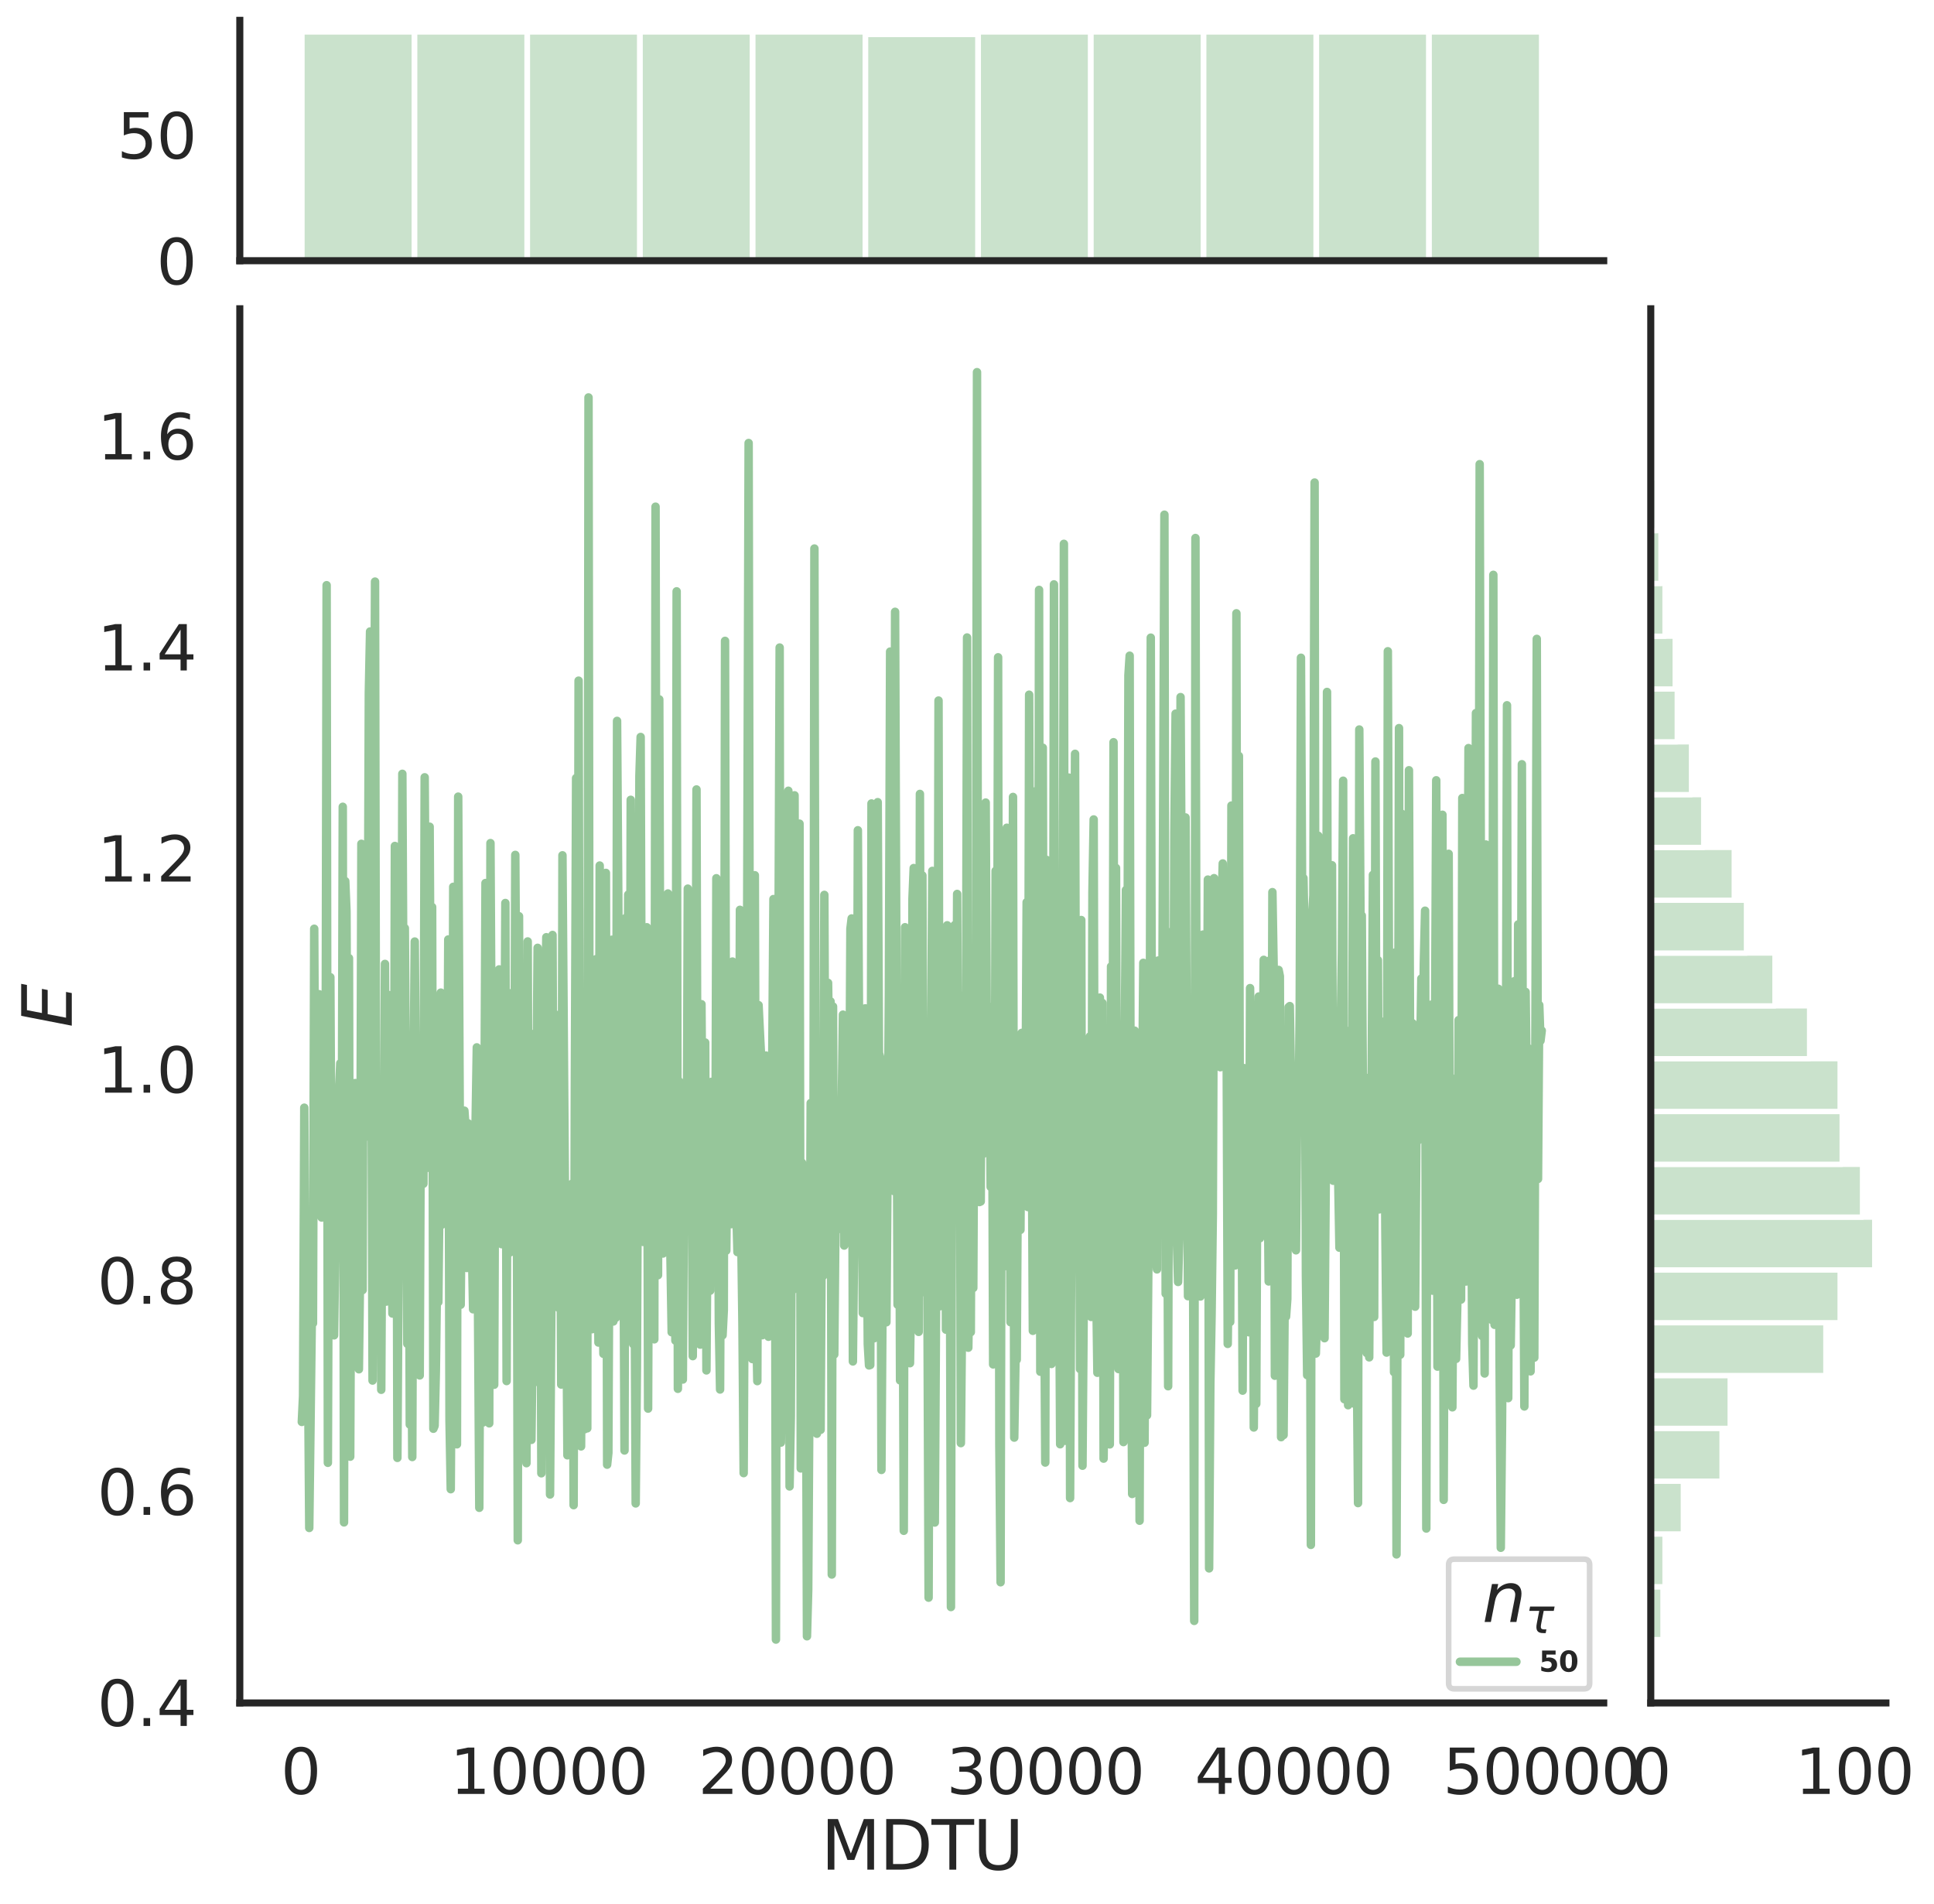 <?xml version="1.0" encoding="utf-8" standalone="no"?>
<!DOCTYPE svg PUBLIC "-//W3C//DTD SVG 1.1//EN"
  "http://www.w3.org/Graphics/SVG/1.1/DTD/svg11.dtd">
<svg height="674.159pt" version="1.1" viewBox="0 0 684.806 674.159" width="684.806pt" xmlns="http://www.w3.org/2000/svg" xmlns:xlink="http://www.w3.org/1999/xlink">
 <defs>
  <style type="text/css">*{stroke-linecap:butt;stroke-linejoin:round;}</style>
 </defs>
 <g id="figure_1">
  <g id="patch_1">
   <path d="M 0 674.159 
L 684.806 674.159 
L 684.806 0 
L 0 0 
z
" style="fill:#ffffff;"/>
  </g>
  <g id="axes_1">
   <g id="patch_2">
    <path d="M 84.914 602.94 
L 567.864 602.94 
L 567.864 109.327 
L 84.914 109.327 
z
" style="fill:none;"/>
   </g>
   <g id="matplotlib.axis_1">
    <g id="xtick_1">
     <g id="text_1">
      <!-- 0 -->
      <g style="fill:#262626;" transform="translate(99.428 635.157)scale(0.22 -0.22)">
       <defs>
        <path d="M 2034 4250 
Q 1547 4250 1301 3770 
Q 1056 3291 1056 2328 
Q 1056 1369 1301 889 
Q 1547 409 2034 409 
Q 2525 409 2770 889 
Q 3016 1369 3016 2328 
Q 3016 3291 2770 3770 
Q 2525 4250 2034 4250 
z
M 2034 4750 
Q 2819 4750 3233 4129 
Q 3647 3509 3647 2328 
Q 3647 1150 3233 529 
Q 2819 -91 2034 -91 
Q 1250 -91 836 529 
Q 422 1150 422 2328 
Q 422 3509 836 4129 
Q 1250 4750 2034 4750 
z
" id="DejaVuSans-30" transform="scale(0.016)"/>
       </defs>
       <use xlink:href="#DejaVuSans-30"/>
      </g>
     </g>
    </g>
    <g id="xtick_2">
     <g id="text_2">
      <!-- 10000 -->
      <g style="fill:#262626;" transform="translate(159.33 635.157)scale(0.22 -0.22)">
       <defs>
        <path d="M 794 531 
L 1825 531 
L 1825 4091 
L 703 3866 
L 703 4441 
L 1819 4666 
L 2450 4666 
L 2450 531 
L 3481 531 
L 3481 0 
L 794 0 
L 794 531 
z
" id="DejaVuSans-31" transform="scale(0.016)"/>
       </defs>
       <use xlink:href="#DejaVuSans-31"/>
       <use x="63.623" xlink:href="#DejaVuSans-30"/>
       <use x="127.246" xlink:href="#DejaVuSans-30"/>
       <use x="190.869" xlink:href="#DejaVuSans-30"/>
       <use x="254.492" xlink:href="#DejaVuSans-30"/>
      </g>
     </g>
    </g>
    <g id="xtick_3">
     <g id="text_3">
      <!-- 20000 -->
      <g style="fill:#262626;" transform="translate(247.227 635.157)scale(0.22 -0.22)">
       <defs>
        <path d="M 1228 531 
L 3431 531 
L 3431 0 
L 469 0 
L 469 531 
Q 828 903 1448 1529 
Q 2069 2156 2228 2338 
Q 2531 2678 2651 2914 
Q 2772 3150 2772 3378 
Q 2772 3750 2511 3984 
Q 2250 4219 1831 4219 
Q 1534 4219 1204 4116 
Q 875 4013 500 3803 
L 500 4441 
Q 881 4594 1212 4672 
Q 1544 4750 1819 4750 
Q 2544 4750 2975 4387 
Q 3406 4025 3406 3419 
Q 3406 3131 3298 2873 
Q 3191 2616 2906 2266 
Q 2828 2175 2409 1742 
Q 1991 1309 1228 531 
z
" id="DejaVuSans-32" transform="scale(0.016)"/>
       </defs>
       <use xlink:href="#DejaVuSans-32"/>
       <use x="63.623" xlink:href="#DejaVuSans-30"/>
       <use x="127.246" xlink:href="#DejaVuSans-30"/>
       <use x="190.869" xlink:href="#DejaVuSans-30"/>
       <use x="254.492" xlink:href="#DejaVuSans-30"/>
      </g>
     </g>
    </g>
    <g id="xtick_4">
     <g id="text_4">
      <!-- 30000 -->
      <g style="fill:#262626;" transform="translate(335.124 635.157)scale(0.22 -0.22)">
       <defs>
        <path d="M 2597 2516 
Q 3050 2419 3304 2112 
Q 3559 1806 3559 1356 
Q 3559 666 3084 287 
Q 2609 -91 1734 -91 
Q 1441 -91 1130 -33 
Q 819 25 488 141 
L 488 750 
Q 750 597 1062 519 
Q 1375 441 1716 441 
Q 2309 441 2620 675 
Q 2931 909 2931 1356 
Q 2931 1769 2642 2001 
Q 2353 2234 1838 2234 
L 1294 2234 
L 1294 2753 
L 1863 2753 
Q 2328 2753 2575 2939 
Q 2822 3125 2822 3475 
Q 2822 3834 2567 4026 
Q 2313 4219 1838 4219 
Q 1578 4219 1281 4162 
Q 984 4106 628 3988 
L 628 4550 
Q 988 4650 1302 4700 
Q 1616 4750 1894 4750 
Q 2613 4750 3031 4423 
Q 3450 4097 3450 3541 
Q 3450 3153 3228 2886 
Q 3006 2619 2597 2516 
z
" id="DejaVuSans-33" transform="scale(0.016)"/>
       </defs>
       <use xlink:href="#DejaVuSans-33"/>
       <use x="63.623" xlink:href="#DejaVuSans-30"/>
       <use x="127.246" xlink:href="#DejaVuSans-30"/>
       <use x="190.869" xlink:href="#DejaVuSans-30"/>
       <use x="254.492" xlink:href="#DejaVuSans-30"/>
      </g>
     </g>
    </g>
    <g id="xtick_5">
     <g id="text_5">
      <!-- 40000 -->
      <g style="fill:#262626;" transform="translate(423.021 635.157)scale(0.22 -0.22)">
       <defs>
        <path d="M 2419 4116 
L 825 1625 
L 2419 1625 
L 2419 4116 
z
M 2253 4666 
L 3047 4666 
L 3047 1625 
L 3713 1625 
L 3713 1100 
L 3047 1100 
L 3047 0 
L 2419 0 
L 2419 1100 
L 313 1100 
L 313 1709 
L 2253 4666 
z
" id="DejaVuSans-34" transform="scale(0.016)"/>
       </defs>
       <use xlink:href="#DejaVuSans-34"/>
       <use x="63.623" xlink:href="#DejaVuSans-30"/>
       <use x="127.246" xlink:href="#DejaVuSans-30"/>
       <use x="190.869" xlink:href="#DejaVuSans-30"/>
       <use x="254.492" xlink:href="#DejaVuSans-30"/>
      </g>
     </g>
    </g>
    <g id="xtick_6">
     <g id="text_6">
      <!-- 50000 -->
      <g style="fill:#262626;" transform="translate(510.918 635.157)scale(0.22 -0.22)">
       <defs>
        <path d="M 691 4666 
L 3169 4666 
L 3169 4134 
L 1269 4134 
L 1269 2991 
Q 1406 3038 1543 3061 
Q 1681 3084 1819 3084 
Q 2600 3084 3056 2656 
Q 3513 2228 3513 1497 
Q 3513 744 3044 326 
Q 2575 -91 1722 -91 
Q 1428 -91 1123 -41 
Q 819 9 494 109 
L 494 744 
Q 775 591 1075 516 
Q 1375 441 1709 441 
Q 2250 441 2565 725 
Q 2881 1009 2881 1497 
Q 2881 1984 2565 2268 
Q 2250 2553 1709 2553 
Q 1456 2553 1204 2497 
Q 953 2441 691 2322 
L 691 4666 
z
" id="DejaVuSans-35" transform="scale(0.016)"/>
       </defs>
       <use xlink:href="#DejaVuSans-35"/>
       <use x="63.623" xlink:href="#DejaVuSans-30"/>
       <use x="127.246" xlink:href="#DejaVuSans-30"/>
       <use x="190.869" xlink:href="#DejaVuSans-30"/>
       <use x="254.492" xlink:href="#DejaVuSans-30"/>
      </g>
     </g>
    </g>
    <g id="text_7">
     <!-- MDTU -->
     <g style="fill:#262626;" transform="translate(290.683 661.968)scale(0.24 -0.24)">
      <defs>
       <path d="M 628 4666 
L 1569 4666 
L 2759 1491 
L 3956 4666 
L 4897 4666 
L 4897 0 
L 4281 0 
L 4281 4097 
L 3078 897 
L 2444 897 
L 1241 4097 
L 1241 0 
L 628 0 
L 628 4666 
z
" id="DejaVuSans-4d" transform="scale(0.016)"/>
       <path d="M 1259 4147 
L 1259 519 
L 2022 519 
Q 2988 519 3436 956 
Q 3884 1394 3884 2338 
Q 3884 3275 3436 3711 
Q 2988 4147 2022 4147 
L 1259 4147 
z
M 628 4666 
L 1925 4666 
Q 3281 4666 3915 4102 
Q 4550 3538 4550 2338 
Q 4550 1131 3912 565 
Q 3275 0 1925 0 
L 628 0 
L 628 4666 
z
" id="DejaVuSans-44" transform="scale(0.016)"/>
       <path d="M -19 4666 
L 3928 4666 
L 3928 4134 
L 2272 4134 
L 2272 0 
L 1638 0 
L 1638 4134 
L -19 4134 
L -19 4666 
z
" id="DejaVuSans-54" transform="scale(0.016)"/>
       <path d="M 556 4666 
L 1191 4666 
L 1191 1831 
Q 1191 1081 1462 751 
Q 1734 422 2344 422 
Q 2950 422 3222 751 
Q 3494 1081 3494 1831 
L 3494 4666 
L 4128 4666 
L 4128 1753 
Q 4128 841 3676 375 
Q 3225 -91 2344 -91 
Q 1459 -91 1007 375 
Q 556 841 556 1753 
L 556 4666 
z
" id="DejaVuSans-55" transform="scale(0.016)"/>
      </defs>
      <use xlink:href="#DejaVuSans-4d"/>
      <use x="86.279" xlink:href="#DejaVuSans-44"/>
      <use x="163.281" xlink:href="#DejaVuSans-54"/>
      <use x="224.365" xlink:href="#DejaVuSans-55"/>
     </g>
    </g>
   </g>
   <g id="matplotlib.axis_2">
    <g id="ytick_1">
     <g id="text_8">
      <!-- 0.4 -->
      <g style="fill:#262626;" transform="translate(34.428 611.088)scale(0.22 -0.22)">
       <defs>
        <path d="M 684 794 
L 1344 794 
L 1344 0 
L 684 0 
L 684 794 
z
" id="DejaVuSans-2e" transform="scale(0.016)"/>
       </defs>
       <use xlink:href="#DejaVuSans-30"/>
       <use x="63.623" xlink:href="#DejaVuSans-2e"/>
       <use x="95.41" xlink:href="#DejaVuSans-34"/>
      </g>
     </g>
    </g>
    <g id="ytick_2">
     <g id="text_9">
      <!-- 0.6 -->
      <g style="fill:#262626;" transform="translate(34.428 536.348)scale(0.22 -0.22)">
       <defs>
        <path d="M 2113 2584 
Q 1688 2584 1439 2293 
Q 1191 2003 1191 1497 
Q 1191 994 1439 701 
Q 1688 409 2113 409 
Q 2538 409 2786 701 
Q 3034 994 3034 1497 
Q 3034 2003 2786 2293 
Q 2538 2584 2113 2584 
z
M 3366 4563 
L 3366 3988 
Q 3128 4100 2886 4159 
Q 2644 4219 2406 4219 
Q 1781 4219 1451 3797 
Q 1122 3375 1075 2522 
Q 1259 2794 1537 2939 
Q 1816 3084 2150 3084 
Q 2853 3084 3261 2657 
Q 3669 2231 3669 1497 
Q 3669 778 3244 343 
Q 2819 -91 2113 -91 
Q 1303 -91 875 529 
Q 447 1150 447 2328 
Q 447 3434 972 4092 
Q 1497 4750 2381 4750 
Q 2619 4750 2861 4703 
Q 3103 4656 3366 4563 
z
" id="DejaVuSans-36" transform="scale(0.016)"/>
       </defs>
       <use xlink:href="#DejaVuSans-30"/>
       <use x="63.623" xlink:href="#DejaVuSans-2e"/>
       <use x="95.41" xlink:href="#DejaVuSans-36"/>
      </g>
     </g>
    </g>
    <g id="ytick_3">
     <g id="text_10">
      <!-- 0.8 -->
      <g style="fill:#262626;" transform="translate(34.428 461.608)scale(0.22 -0.22)">
       <defs>
        <path d="M 2034 2216 
Q 1584 2216 1326 1975 
Q 1069 1734 1069 1313 
Q 1069 891 1326 650 
Q 1584 409 2034 409 
Q 2484 409 2743 651 
Q 3003 894 3003 1313 
Q 3003 1734 2745 1975 
Q 2488 2216 2034 2216 
z
M 1403 2484 
Q 997 2584 770 2862 
Q 544 3141 544 3541 
Q 544 4100 942 4425 
Q 1341 4750 2034 4750 
Q 2731 4750 3128 4425 
Q 3525 4100 3525 3541 
Q 3525 3141 3298 2862 
Q 3072 2584 2669 2484 
Q 3125 2378 3379 2068 
Q 3634 1759 3634 1313 
Q 3634 634 3220 271 
Q 2806 -91 2034 -91 
Q 1263 -91 848 271 
Q 434 634 434 1313 
Q 434 1759 690 2068 
Q 947 2378 1403 2484 
z
M 1172 3481 
Q 1172 3119 1398 2916 
Q 1625 2713 2034 2713 
Q 2441 2713 2670 2916 
Q 2900 3119 2900 3481 
Q 2900 3844 2670 4047 
Q 2441 4250 2034 4250 
Q 1625 4250 1398 4047 
Q 1172 3844 1172 3481 
z
" id="DejaVuSans-38" transform="scale(0.016)"/>
       </defs>
       <use xlink:href="#DejaVuSans-30"/>
       <use x="63.623" xlink:href="#DejaVuSans-2e"/>
       <use x="95.41" xlink:href="#DejaVuSans-38"/>
      </g>
     </g>
    </g>
    <g id="ytick_4">
     <g id="text_11">
      <!-- 1.0 -->
      <g style="fill:#262626;" transform="translate(34.428 386.867)scale(0.22 -0.22)">
       <use xlink:href="#DejaVuSans-31"/>
       <use x="63.623" xlink:href="#DejaVuSans-2e"/>
       <use x="95.41" xlink:href="#DejaVuSans-30"/>
      </g>
     </g>
    </g>
    <g id="ytick_5">
     <g id="text_12">
      <!-- 1.2 -->
      <g style="fill:#262626;" transform="translate(34.428 312.127)scale(0.22 -0.22)">
       <use xlink:href="#DejaVuSans-31"/>
       <use x="63.623" xlink:href="#DejaVuSans-2e"/>
       <use x="95.41" xlink:href="#DejaVuSans-32"/>
      </g>
     </g>
    </g>
    <g id="ytick_6">
     <g id="text_13">
      <!-- 1.4 -->
      <g style="fill:#262626;" transform="translate(34.428 237.387)scale(0.22 -0.22)">
       <use xlink:href="#DejaVuSans-31"/>
       <use x="63.623" xlink:href="#DejaVuSans-2e"/>
       <use x="95.41" xlink:href="#DejaVuSans-34"/>
      </g>
     </g>
    </g>
    <g id="ytick_7">
     <g id="text_14">
      <!-- 1.6 -->
      <g style="fill:#262626;" transform="translate(34.428 162.647)scale(0.22 -0.22)">
       <use xlink:href="#DejaVuSans-31"/>
       <use x="63.623" xlink:href="#DejaVuSans-2e"/>
       <use x="95.41" xlink:href="#DejaVuSans-36"/>
      </g>
     </g>
    </g>
    <g id="text_15">
     <!-- $E$ -->
     <g style="fill:#262626;" transform="translate(25.436 363.813)rotate(-90)scale(0.24 -0.24)">
      <defs>
       <path d="M 1081 4666 
L 4031 4666 
L 3928 4134 
L 1606 4134 
L 1338 2753 
L 3566 2753 
L 3463 2222 
L 1234 2222 
L 909 531 
L 3284 531 
L 3181 0 
L 172 0 
L 1081 4666 
z
" id="DejaVuSans-Oblique-45" transform="scale(0.016)"/>
      </defs>
      <use transform="translate(0 0.094)" xlink:href="#DejaVuSans-Oblique-45"/>
     </g>
    </g>
   </g>
   <g id="line2d_1">
    <path clip-path="url(#p4390aaf28c)" d="M 106.867 503.444 
L 107.306 494.269 
L 107.746 392.185 
L 108.185 468.588 
L 108.625 470.744 
L 109.064 482.365 
L 109.504 540.984 
L 110.382 468.894 
L 110.822 468.52 
L 111.261 328.83 
L 111.701 419.356 
L 112.14 417.323 
L 112.58 355.237 
L 113.019 352.014 
L 113.459 416.298 
L 113.898 431.073 
L 114.338 402.391 
L 114.777 395.6 
L 115.217 426.799 
L 115.656 207.195 
L 116.096 517.911 
L 116.535 386.395 
L 116.975 345.991 
L 117.414 434.793 
L 117.854 444.476 
L 118.293 472.787 
L 118.733 440.308 
L 119.172 427.875 
L 119.612 385.642 
L 120.051 386.595 
L 120.491 376.466 
L 120.93 444.935 
L 121.37 285.649 
L 121.809 539.014 
L 122.249 311.968 
L 122.688 322.678 
L 123.128 425.417 
L 123.567 339.227 
L 124.007 515.746 
L 124.446 408.463 
L 124.885 400.996 
L 125.325 441.014 
L 125.764 383.461 
L 126.204 432.595 
L 126.643 411.408 
L 127.083 484.8 
L 127.522 448.328 
L 127.962 298.756 
L 128.401 456.761 
L 128.841 304.568 
L 129.28 402.622 
L 129.72 310.777 
L 130.159 365.252 
L 130.599 245.329 
L 131.038 223.588 
L 131.917 488.792 
L 132.357 309.706 
L 132.796 205.919 
L 133.236 447.804 
L 133.675 458.073 
L 134.115 476.25 
L 134.554 388.124 
L 134.994 492.059 
L 135.433 404.429 
L 135.873 429.34 
L 136.312 341.278 
L 136.752 460.841 
L 137.191 365.367 
L 137.631 352.294 
L 138.07 389.197 
L 138.51 404.797 
L 138.949 465.065 
L 139.388 464.358 
L 139.828 299.518 
L 140.267 314.049 
L 140.707 516.17 
L 141.586 375.554 
L 142.025 414.693 
L 142.465 273.973 
L 142.904 362.035 
L 143.344 328.617 
L 143.783 393.797 
L 144.223 475.784 
L 144.662 380.114 
L 145.102 504.369 
L 145.541 449.572 
L 145.981 515.864 
L 146.42 385.71 
L 146.86 333.357 
L 147.299 394.023 
L 147.739 419.812 
L 148.178 420.6 
L 148.618 486.979 
L 149.057 378.541 
L 149.497 391.175 
L 149.936 419.107 
L 150.376 275.207 
L 151.255 413.489 
L 151.694 320.689 
L 152.134 292.705 
L 152.573 378.604 
L 153.012 321.13 
L 153.452 505.855 
L 153.891 504.813 
L 154.331 485.524 
L 154.77 450.999 
L 155.21 461.024 
L 155.649 418.669 
L 156.089 351.444 
L 156.528 433.567 
L 156.968 360.552 
L 157.407 396.596 
L 157.847 406.643 
L 158.286 419.799 
L 158.726 332.629 
L 159.165 502.827 
L 159.605 527.259 
L 160.044 457.452 
L 160.484 313.988 
L 160.923 441.608 
L 161.363 446.769 
L 161.802 511.37 
L 162.242 282.054 
L 163.121 461.951 
L 163.56 415.696 
L 164 419.132 
L 164.439 393.243 
L 164.879 399.818 
L 165.318 448.934 
L 165.758 397.719 
L 166.197 401.152 
L 166.637 442.952 
L 167.076 440.535 
L 167.515 463.56 
L 167.955 416.99 
L 168.394 398.112 
L 168.834 370.826 
L 169.273 465.782 
L 169.713 533.845 
L 170.152 429.894 
L 170.592 420.267 
L 171.031 503.63 
L 171.91 312.646 
L 172.789 478.583 
L 173.229 503.944 
L 173.668 298.5 
L 174.108 377.838 
L 174.987 490.28 
L 175.426 370.655 
L 175.866 422.405 
L 176.305 395.377 
L 176.745 343.218 
L 177.184 365.851 
L 177.624 440.508 
L 178.063 381.284 
L 178.503 404.071 
L 178.942 319.712 
L 179.382 488.97 
L 179.821 351.431 
L 180.7 443.371 
L 181.139 404.866 
L 181.579 396.052 
L 182.018 428.933 
L 182.458 302.676 
L 182.897 372.328 
L 183.337 545.348 
L 183.776 324.39 
L 184.216 454.024 
L 184.655 396.251 
L 185.095 419.012 
L 185.974 508.726 
L 186.413 518.047 
L 186.853 333.321 
L 187.292 465.505 
L 188.171 509.792 
L 188.611 472.219 
L 189.05 466.139 
L 189.49 365.779 
L 189.929 388.29 
L 190.369 335.584 
L 190.808 489.497 
L 191.248 394.724 
L 191.687 521.625 
L 192.127 414.467 
L 192.566 428.987 
L 193.006 358.923 
L 193.445 331.828 
L 193.885 432.802 
L 194.324 402.052 
L 194.764 529.137 
L 195.203 465.936 
L 195.642 331.03 
L 196.082 439.791 
L 196.521 359.107 
L 196.961 360.678 
L 197.4 436.873 
L 197.84 463.092 
L 198.279 399.471 
L 198.719 490.206 
L 199.158 302.825 
L 200.037 422.655 
L 200.477 449.39 
L 200.916 515.257 
L 201.356 464.414 
L 201.795 460.522 
L 202.235 485.128 
L 202.674 419.031 
L 203.114 532.918 
L 203.553 382.783 
L 203.993 275.487 
L 204.432 472.066 
L 204.872 240.989 
L 205.311 423.24 
L 205.751 512.112 
L 206.19 430.167 
L 206.63 430.065 
L 207.069 506.015 
L 207.509 441.632 
L 207.948 505.709 
L 208.388 140.713 
L 208.827 437.481 
L 209.266 404.214 
L 209.706 470.605 
L 210.145 380.997 
L 210.585 453.036 
L 211.024 339.617 
L 211.903 475.332 
L 212.343 306.45 
L 212.782 467.508 
L 213.222 452.3 
L 213.661 479.33 
L 214.54 309.054 
L 214.98 518.574 
L 215.419 514.396 
L 215.859 414.345 
L 216.298 426.008 
L 216.738 332.712 
L 217.177 467.88 
L 217.617 409.997 
L 218.056 466.588 
L 218.496 255.232 
L 218.935 318.344 
L 219.375 407.534 
L 220.254 438.662 
L 220.693 419.416 
L 221.133 513.551 
L 221.572 325.001 
L 222.012 415.23 
L 222.451 316.744 
L 222.891 452.247 
L 223.33 283.182 
L 223.769 397.6 
L 224.209 475.896 
L 224.648 434.872 
L 225.088 532.297 
L 225.527 483.8 
L 226.406 274.719 
L 226.846 260.927 
L 227.285 394.2 
L 227.725 439.706 
L 228.164 347.539 
L 228.604 368.17 
L 229.043 328.299 
L 229.483 498.733 
L 229.922 376.169 
L 230.362 443.103 
L 230.801 452.147 
L 231.241 333.075 
L 231.68 474.194 
L 232.12 179.392 
L 232.559 386.78 
L 232.999 451.486 
L 233.438 247.623 
L 233.878 386.514 
L 234.317 410.241 
L 234.757 443.816 
L 235.196 414.242 
L 235.636 329.802 
L 236.075 440.337 
L 236.515 316.34 
L 236.954 392.566 
L 237.393 444.493 
L 237.833 471.688 
L 238.272 406.635 
L 238.712 416.242 
L 239.151 474.647 
L 239.591 209.365 
L 240.03 491.714 
L 240.47 382.837 
L 240.909 422.286 
L 241.349 423.702 
L 241.788 488.43 
L 242.228 411.58 
L 242.667 415.621 
L 243.107 429.174 
L 243.546 314.624 
L 243.986 398.753 
L 244.425 383.37 
L 244.865 394.89 
L 245.304 480.148 
L 245.744 356.06 
L 246.183 418.066 
L 246.623 279.514 
L 247.062 446.286 
L 247.502 430.964 
L 247.941 476.07 
L 248.381 355.542 
L 248.82 416.927 
L 249.26 435.749 
L 249.699 369.11 
L 250.139 485.199 
L 250.578 424.518 
L 251.018 445.279 
L 251.457 456.988 
L 251.896 383.048 
L 252.336 416.397 
L 252.775 417.821 
L 253.215 444.028 
L 253.654 310.948 
L 254.094 380.716 
L 254.533 468.464 
L 254.973 491.963 
L 255.412 389.321 
L 255.852 472.775 
L 256.291 463.823 
L 256.731 226.904 
L 257.17 442.786 
L 257.61 392.198 
L 258.049 385.263 
L 258.489 393.762 
L 258.928 433.415 
L 259.368 340.443 
L 259.807 380.214 
L 260.247 359.545 
L 260.686 427.026 
L 261.126 443.319 
L 261.565 433.125 
L 262.005 322.132 
L 262.444 436.024 
L 262.884 468.613 
L 263.323 521.568 
L 263.763 430.446 
L 264.202 442.765 
L 265.081 156.85 
L 265.52 371.146 
L 265.96 453.74 
L 266.399 481.186 
L 266.839 442.55 
L 267.278 309.886 
L 267.718 465.086 
L 268.157 488.993 
L 268.597 355.865 
L 269.476 373.751 
L 269.915 472.744 
L 270.355 394.835 
L 270.794 456.092 
L 271.234 373.739 
L 272.113 473.283 
L 272.552 416.53 
L 272.992 469.966 
L 273.431 376.855 
L 273.871 318.322 
L 274.31 362.045 
L 274.75 580.503 
L 275.189 343.356 
L 275.629 339.831 
L 276.068 229.266 
L 276.508 510.765 
L 276.947 477.497 
L 277.387 398.755 
L 278.266 480.523 
L 279.145 279.972 
L 279.584 526.285 
L 280.023 501.439 
L 280.463 399.587 
L 280.902 456.605 
L 281.342 281.589 
L 281.781 449.136 
L 282.221 443.89 
L 282.66 376.827 
L 283.1 291.623 
L 283.539 519.905 
L 283.979 411.661 
L 284.418 465.401 
L 284.858 416.093 
L 285.297 444.293 
L 285.737 579.335 
L 286.176 562.992 
L 286.616 493.063 
L 287.055 390.539 
L 287.495 450.003 
L 287.934 482.99 
L 288.374 194.208 
L 288.813 411.867 
L 289.253 507.62 
L 289.692 374.215 
L 290.132 419.077 
L 290.571 506.24 
L 291.011 426.942 
L 291.45 451.767 
L 291.89 316.837 
L 292.329 420.747 
L 292.769 420.811 
L 293.208 347.987 
L 293.647 375.896 
L 294.087 354.547 
L 294.526 557.469 
L 294.966 356.366 
L 295.405 479.555 
L 295.845 430.04 
L 296.284 395.529 
L 296.724 435.218 
L 297.163 402.248 
L 297.603 423.349 
L 298.482 359.239 
L 298.921 440.998 
L 299.8 360.626 
L 300.24 376.024 
L 300.679 408.687 
L 301.119 328.863 
L 301.558 325.181 
L 301.998 482.029 
L 302.877 394.471 
L 303.316 436.356 
L 303.756 293.959 
L 304.195 366.349 
L 304.635 415.563 
L 305.074 402.211 
L 305.514 464.905 
L 305.953 392.925 
L 306.393 357.009 
L 307.272 475.876 
L 307.711 483.44 
L 308.15 483.287 
L 308.59 284.47 
L 309.469 473.846 
L 309.908 425.401 
L 310.348 426.39 
L 310.787 284.012 
L 311.227 372.799 
L 311.666 374.422 
L 312.106 520.436 
L 312.545 452.102 
L 313.424 375.591 
L 313.864 468.156 
L 314.743 351.76 
L 315.182 230.703 
L 315.622 410.885 
L 316.061 372.091 
L 316.501 421.702 
L 316.94 216.617 
L 317.819 461.929 
L 318.259 351.256 
L 318.698 488.729 
L 319.577 430.287 
L 320.017 541.984 
L 320.456 328.291 
L 320.896 351.219 
L 321.335 332.926 
L 321.775 423.06 
L 322.214 482.648 
L 322.653 452.345 
L 323.093 318.199 
L 323.532 307.344 
L 324.411 428.467 
L 324.851 383.779 
L 325.29 471.559 
L 325.73 281.092 
L 326.169 445.545 
L 326.609 309.961 
L 327.048 457.487 
L 327.488 420.059 
L 327.927 454.931 
L 328.367 450.725 
L 328.806 565.663 
L 329.246 434.297 
L 330.125 308.345 
L 330.564 467.732 
L 331.004 539.056 
L 331.443 462.481 
L 331.883 441.907 
L 332.322 248.037 
L 332.762 462.496 
L 333.201 332.707 
L 333.641 371.274 
L 334.08 372.802 
L 334.52 334.953 
L 334.959 470.775 
L 335.399 327.603 
L 335.838 441.603 
L 336.277 410.888 
L 336.717 568.979 
L 337.156 369.848 
L 337.596 335.233 
L 338.035 327.544 
L 338.475 417.888 
L 338.914 316.504 
L 339.354 410.257 
L 339.793 352.377 
L 340.233 510.946 
L 340.672 463.827 
L 341.112 439.589 
L 341.551 445.387 
L 341.991 389.934 
L 342.43 225.706 
L 342.87 477.159 
L 343.309 447.164 
L 343.749 471.657 
L 344.188 359.57 
L 344.628 456.024 
L 345.067 364.366 
L 345.507 407.6 
L 345.946 131.764 
L 346.386 420.921 
L 346.825 425.589 
L 347.265 425.386 
L 347.704 316.58 
L 348.144 408.562 
L 348.583 372.061 
L 349.023 284.15 
L 349.462 377.327 
L 349.902 368.613 
L 350.341 363.865 
L 350.78 420.233 
L 351.22 356.483 
L 351.659 483.078 
L 352.099 450.819 
L 352.538 308.317 
L 352.978 400.223 
L 353.417 232.718 
L 353.857 511.527 
L 354.296 560.207 
L 354.736 356.935 
L 355.175 445.12 
L 355.615 363.219 
L 356.054 448.277 
L 356.494 293.068 
L 356.933 321.527 
L 357.373 370.26 
L 357.812 468.143 
L 358.252 426.242 
L 358.691 282.162 
L 359.131 508.997 
L 359.57 481.407 
L 360.01 481.445 
L 360.449 405.234 
L 360.889 400.632 
L 361.328 435.439 
L 361.768 365.707 
L 362.207 415.517 
L 362.647 418.126 
L 363.086 399.366 
L 363.526 319.438 
L 363.965 427.365 
L 364.404 245.966 
L 364.844 353.483 
L 365.283 388.026 
L 365.723 471.185 
L 366.162 395.554 
L 366.602 280.168 
L 367.041 424.131 
L 367.481 444.374 
L 367.92 208.851 
L 368.36 485.671 
L 368.799 446.152 
L 369.239 264.731 
L 369.678 443.751 
L 370.118 517.821 
L 370.557 304.437 
L 370.997 446.126 
L 371.436 475.641 
L 371.876 342.081 
L 372.315 482.921 
L 372.755 447.175 
L 373.194 206.904 
L 373.634 413.296 
L 374.073 416.708 
L 374.513 454.319 
L 374.952 437.277 
L 375.392 511.349 
L 376.271 363.259 
L 376.71 192.548 
L 377.15 510.122 
L 377.589 486.761 
L 378.468 275.312 
L 378.907 530.402 
L 379.347 436.38 
L 379.786 377.021 
L 380.226 359.714 
L 380.665 266.894 
L 381.105 429.65 
L 381.544 347.151 
L 381.984 378.075 
L 382.423 484.727 
L 382.863 325.745 
L 383.302 518.948 
L 383.742 460.854 
L 384.181 461.09 
L 384.621 411.166 
L 385.06 448.23 
L 385.5 451.442 
L 385.939 366.917 
L 386.379 466.274 
L 386.818 315.914 
L 387.258 290.132 
L 387.697 454.326 
L 388.137 453.409 
L 388.576 486.041 
L 389.016 455.263 
L 389.455 353.206 
L 389.895 472.732 
L 390.334 355.078 
L 390.774 516.439 
L 391.213 477.179 
L 391.653 374.832 
L 392.092 465.882 
L 392.531 389.347 
L 392.971 511.397 
L 393.41 342.187 
L 393.85 436.3 
L 394.289 262.788 
L 394.729 463.445 
L 395.168 307.312 
L 395.608 462.172 
L 396.047 484.726 
L 396.487 466.893 
L 396.926 428.45 
L 397.366 370.175 
L 397.805 510.578 
L 398.245 372 
L 398.684 315.097 
L 399.124 383.46 
L 399.563 239.083 
L 400.003 232.155 
L 400.442 454.659 
L 400.882 528.949 
L 401.321 431.087 
L 401.761 364.908 
L 402.2 462.863 
L 402.64 393.783 
L 403.079 416.894 
L 403.519 538.417 
L 403.958 386.503 
L 404.398 392.052 
L 404.837 340.894 
L 405.277 510.814 
L 405.716 434.617 
L 406.156 501.11 
L 406.595 450.339 
L 407.034 415.557 
L 407.474 225.764 
L 407.913 391.579 
L 408.353 388.05 
L 408.792 396.833 
L 409.232 443.296 
L 409.671 449.439 
L 410.111 340.083 
L 410.55 385.109 
L 410.99 387.229 
L 411.429 388.102 
L 412.308 182.229 
L 412.748 458.055 
L 413.187 378.722 
L 413.627 490.808 
L 414.066 330.077 
L 414.506 406.407 
L 414.945 354.613 
L 415.385 410.37 
L 415.824 294.916 
L 416.264 252.679 
L 416.703 438.819 
L 417.143 453.882 
L 417.582 437.889 
L 418.022 246.81 
L 418.461 324.965 
L 418.901 325.366 
L 419.34 436.54 
L 419.78 289.425 
L 420.658 458.921 
L 421.098 451.086 
L 421.537 416.028 
L 421.977 434.273 
L 422.416 436.004 
L 422.856 573.891 
L 423.295 190.485 
L 423.735 400.499 
L 424.174 358.507 
L 424.614 339.635 
L 425.053 459.033 
L 425.493 368.659 
L 425.932 330.895 
L 426.372 439.533 
L 426.811 378.996 
L 427.251 412.14 
L 427.69 311.421 
L 428.13 555.302 
L 428.569 489.898 
L 429.009 465.314 
L 429.448 429.952 
L 429.888 310.919 
L 430.767 371.068 
L 431.646 315.931 
L 432.085 377.86 
L 432.525 321.402 
L 432.964 305.71 
L 433.404 340.859 
L 433.843 343.249 
L 434.283 352.081 
L 434.722 475.815 
L 435.161 436.513 
L 435.601 468.05 
L 436.04 285.215 
L 436.48 368.737 
L 436.919 321.881 
L 437.359 448.048 
L 437.798 217.144 
L 438.238 445.934 
L 438.677 267.656 
L 439.117 440.085 
L 439.556 397.719 
L 439.996 492.363 
L 440.435 378.156 
L 440.875 456.391 
L 441.314 390.915 
L 441.754 449.424 
L 442.193 471.682 
L 442.633 349.844 
L 443.072 387.929 
L 443.512 373.527 
L 443.951 505.41 
L 444.391 440.716 
L 444.83 497.027 
L 445.27 392.734 
L 445.709 352.818 
L 446.149 438.393 
L 446.588 427.485 
L 447.028 391.833 
L 447.467 339.837 
L 447.907 371.249 
L 448.346 415.217 
L 448.786 406.575 
L 449.225 453.703 
L 449.664 339.989 
L 450.104 442.246 
L 450.543 315.868 
L 450.983 342.117 
L 451.422 487.085 
L 451.862 374.962 
L 452.301 346.02 
L 452.741 343.408 
L 453.18 345.627 
L 453.62 508.84 
L 454.059 445.499 
L 454.499 508.087 
L 454.938 455.459 
L 455.378 466.173 
L 455.817 459.975 
L 456.257 356.599 
L 456.696 356.208 
L 457.136 383.417 
L 457.575 393.599 
L 458.015 421.156 
L 458.454 438.938 
L 458.894 442.68 
L 459.333 389.117 
L 459.773 401.253 
L 460.212 356.812 
L 460.652 232.88 
L 461.091 320.531 
L 461.531 310.869 
L 461.97 333.088 
L 462.41 451.471 
L 462.849 486.879 
L 463.288 470.131 
L 463.728 407.57 
L 464.167 546.976 
L 464.607 324.473 
L 465.046 317.016 
L 465.486 170.843 
L 465.925 479.234 
L 466.365 463.942 
L 466.804 295.919 
L 467.244 436.385 
L 468.123 381.843 
L 468.562 388.468 
L 469.002 473.802 
L 469.441 416.547 
L 469.881 244.984 
L 470.32 408.897 
L 470.76 341.573 
L 471.199 367.879 
L 471.639 306.341 
L 472.078 418.053 
L 472.518 401.64 
L 472.957 399.68 
L 473.397 378.211 
L 473.836 416.822 
L 474.276 441.758 
L 474.715 364.514 
L 475.155 337.363 
L 475.594 276.413 
L 476.034 495.406 
L 476.913 416.903 
L 477.352 497.523 
L 478.231 364.743 
L 478.67 421.234 
L 479.11 296.8 
L 479.549 497.005 
L 479.989 479.834 
L 480.428 480.206 
L 480.868 532.18 
L 481.307 258.284 
L 481.747 325.595 
L 482.186 324.156 
L 482.626 393.658 
L 483.065 432.905 
L 483.505 381.555 
L 483.944 479.057 
L 484.384 390.548 
L 484.823 480.581 
L 485.263 406.908 
L 485.702 378.734 
L 486.142 309.746 
L 486.581 466.27 
L 487.021 269.615 
L 487.46 418.973 
L 487.9 339.944 
L 488.339 428.197 
L 488.779 382.207 
L 489.218 370.126 
L 489.658 375.925 
L 490.097 361.662 
L 490.537 434.788 
L 490.976 478.89 
L 491.415 230.577 
L 491.855 356.188 
L 492.294 403.577 
L 492.734 474.432 
L 493.173 366.899 
L 493.613 485.834 
L 494.052 337.215 
L 494.492 550.346 
L 494.931 440.421 
L 495.371 257.796 
L 495.81 479.655 
L 496.25 288.06 
L 496.689 393.574 
L 497.129 387.124 
L 497.568 458.384 
L 498.008 355.715 
L 498.447 472.135 
L 498.887 272.71 
L 499.326 377.658 
L 499.766 392.882 
L 500.205 362.3 
L 500.645 431.434 
L 501.084 462.646 
L 501.524 403.243 
L 501.963 403.972 
L 502.403 382.897 
L 502.842 375.24 
L 503.282 346.464 
L 503.721 380.599 
L 504.161 341.094 
L 504.6 322.439 
L 505.04 541.185 
L 505.479 355.521 
L 505.918 445.927 
L 506.358 426.698 
L 506.797 452.386 
L 507.237 456.961 
L 507.676 355.232 
L 508.116 368.413 
L 508.555 276.266 
L 508.995 483.863 
L 509.434 327.716 
L 509.874 377.258 
L 510.313 369.58 
L 510.753 288.472 
L 511.192 531.036 
L 511.632 405.983 
L 512.071 387.389 
L 512.511 390.537 
L 512.95 302.295 
L 513.39 428.342 
L 513.829 381.618 
L 514.269 498.27 
L 514.708 429.832 
L 515.148 472.76 
L 515.587 481.116 
L 516.027 460.925 
L 516.466 361.172 
L 516.906 432.073 
L 517.345 460.117 
L 517.785 282.546 
L 518.224 439.813 
L 518.664 390.383 
L 519.103 453.728 
L 519.982 264.867 
L 520.421 402.147 
L 520.861 408.357 
L 521.3 475.909 
L 521.74 490.598 
L 522.619 252.466 
L 523.058 461.115 
L 523.498 394.627 
L 523.937 164.342 
L 524.816 473.027 
L 525.256 407.461 
L 525.695 486.294 
L 526.135 299.004 
L 526.574 444.736 
L 527.014 438.67 
L 527.453 415.888 
L 527.893 399.653 
L 528.332 467.395 
L 528.772 203.523 
L 529.211 469.058 
L 529.651 440.994 
L 530.09 446.037 
L 530.53 350.065 
L 530.969 480.156 
L 531.409 547.998 
L 531.848 504.713 
L 532.727 378.281 
L 533.167 400.537 
L 533.606 249.704 
L 534.045 495.016 
L 534.485 373.311 
L 534.924 476.353 
L 535.364 447.145 
L 535.803 439.195 
L 536.243 347.381 
L 536.682 419.816 
L 537.122 458.404 
L 537.561 327.297 
L 538.001 403.855 
L 538.44 409.053 
L 538.88 270.583 
L 539.319 415.578 
L 539.759 497.969 
L 540.198 351.19 
L 540.638 388.491 
L 541.077 371.056 
L 541.517 421.228 
L 541.956 485.541 
L 542.396 381.573 
L 542.835 445.609 
L 543.275 480.683 
L 544.154 226.202 
L 544.593 417.418 
L 545.033 355.848 
L 545.472 368.504 
L 545.912 364.877 
L 545.912 364.877 
" style="fill:none;stroke:#96c69a;stroke-linecap:round;stroke-width:3;"/>
   </g>
   <g id="line2d_2"/>
   <g id="patch_3">
    <path d="M 84.914 602.94 
L 84.914 109.327 
" style="fill:none;stroke:#262626;stroke-linecap:square;stroke-linejoin:miter;stroke-width:2.5;"/>
   </g>
   <g id="patch_4">
    <path d="M 84.914 602.94 
L 567.864 602.94 
" style="fill:none;stroke:#262626;stroke-linecap:square;stroke-linejoin:miter;stroke-width:2.5;"/>
   </g>
   <g id="legend_1">
    <g id="patch_5">
     <path d="M 514.948 597.94 
L 560.864 597.94 
Q 562.864 597.94 562.864 595.94 
L 562.864 554.034 
Q 562.864 552.034 560.864 552.034 
L 514.948 552.034 
Q 512.948 552.034 512.948 554.034 
L 512.948 595.94 
Q 512.948 597.94 514.948 597.94 
z
" style="fill:#ffffff;opacity:0.8;stroke:#cccccc;stroke-linejoin:miter;stroke-width:2;"/>
    </g>
    <g id="text_16">
     <!-- $n_\tau$ -->
     <g style="fill:#262626;" transform="translate(524.826 574.271)scale(0.24 -0.24)">
      <defs>
       <path d="M 3566 2113 
L 3156 0 
L 2578 0 
L 2988 2091 
Q 3016 2238 3031 2350 
Q 3047 2463 3047 2528 
Q 3047 2791 2881 2937 
Q 2716 3084 2419 3084 
Q 1956 3084 1622 2776 
Q 1288 2469 1184 1941 
L 800 0 
L 225 0 
L 903 3500 
L 1478 3500 
L 1363 2950 
Q 1603 3253 1940 3418 
Q 2278 3584 2650 3584 
Q 3113 3584 3367 3334 
Q 3622 3084 3622 2631 
Q 3622 2519 3608 2391 
Q 3594 2263 3566 2113 
z
" id="DejaVuSans-Oblique-6e" transform="scale(0.016)"/>
       <path d="M 2103 638 
Q 2188 488 2525 488 
L 2800 488 
L 2706 0 
L 2363 0 
Q 1800 0 1600 300 
Q 1403 606 1534 1269 
L 1856 2925 
L 541 2925 
L 653 3500 
L 3881 3500 
L 3769 2925 
L 2444 2925 
L 2113 1234 
Q 2025 781 2103 638 
z
" id="DejaVuSans-Oblique-3c4" transform="scale(0.016)"/>
      </defs>
      <use xlink:href="#DejaVuSans-Oblique-6e"/>
      <use transform="translate(63.379 -16.406)scale(0.7)" xlink:href="#DejaVuSans-Oblique-3c4"/>
     </g>
    </g>
    <g id="line2d_3">
     <path d="M 516.948 588.36 
L 536.948 588.36 
" style="fill:none;stroke:#96c69a;stroke-linecap:round;stroke-width:3;"/>
    </g>
    <g id="line2d_4"/>
    <g id="text_17">
     <!-- 50 -->
     <g style="fill:#262626;" transform="translate(544.948 591.86)scale(0.1 -0.1)">
      <defs>
       <path d="M 678 4666 
L 3669 4666 
L 3669 3781 
L 1638 3781 
L 1638 3059 
Q 1775 3097 1914 3117 
Q 2053 3138 2203 3138 
Q 3056 3138 3531 2711 
Q 4006 2284 4006 1522 
Q 4006 766 3489 337 
Q 2972 -91 2053 -91 
Q 1656 -91 1267 -14 
Q 878 63 494 219 
L 494 1166 
Q 875 947 1217 837 
Q 1559 728 1863 728 
Q 2300 728 2551 942 
Q 2803 1156 2803 1522 
Q 2803 1891 2551 2103 
Q 2300 2316 1863 2316 
Q 1603 2316 1309 2248 
Q 1016 2181 678 2041 
L 678 4666 
z
" id="DejaVuSans-Bold-35" transform="scale(0.016)"/>
       <path d="M 2944 2338 
Q 2944 3213 2780 3570 
Q 2616 3928 2228 3928 
Q 1841 3928 1675 3570 
Q 1509 3213 1509 2338 
Q 1509 1453 1675 1090 
Q 1841 728 2228 728 
Q 2613 728 2778 1090 
Q 2944 1453 2944 2338 
z
M 4147 2328 
Q 4147 1169 3647 539 
Q 3147 -91 2228 -91 
Q 1306 -91 806 539 
Q 306 1169 306 2328 
Q 306 3491 806 4120 
Q 1306 4750 2228 4750 
Q 3147 4750 3647 4120 
Q 4147 3491 4147 2328 
z
" id="DejaVuSans-Bold-30" transform="scale(0.016)"/>
      </defs>
      <use xlink:href="#DejaVuSans-Bold-35"/>
      <use x="69.58" xlink:href="#DejaVuSans-Bold-30"/>
     </g>
    </g>
   </g>
  </g>
  <g id="axes_2">
   <g id="patch_6">
    <path d="M 84.914 92.306 
L 567.864 92.306 
L 567.864 7.2 
L 84.914 7.2 
z
" style="fill:none;"/>
   </g>
   <g id="matplotlib.axis_3">
    <g id="xtick_7"/>
    <g id="xtick_8"/>
    <g id="xtick_9"/>
    <g id="xtick_10"/>
    <g id="xtick_11"/>
    <g id="xtick_12"/>
   </g>
   <g id="matplotlib.axis_4">
    <g id="ytick_8">
     <g id="text_18">
      <!-- 0 -->
      <g style="fill:#262626;" transform="translate(55.417 100.664)scale(0.22 -0.22)">
       <use xlink:href="#DejaVuSans-30"/>
      </g>
     </g>
    </g>
    <g id="ytick_9">
     <g id="text_19">
      <!-- 50 -->
      <g style="fill:#262626;" transform="translate(41.419 56.129)scale(0.22 -0.22)">
       <use xlink:href="#DejaVuSans-35"/>
       <use x="63.623" xlink:href="#DejaVuSans-30"/>
      </g>
     </g>
    </g>
   </g>
   <g id="patch_7">
    <path clip-path="url(#pef942fe443)" d="M 106.867 92.306 
L 146.78 92.306 
L 146.78 11.253 
L 106.867 11.253 
z
" style="fill:#96c69a;fill-opacity:0.5;stroke:#ffffff;stroke-linejoin:miter;stroke-width:2;"/>
   </g>
   <g id="patch_8">
    <path clip-path="url(#pef942fe443)" d="M 146.78 92.306 
L 186.693 92.306 
L 186.693 11.253 
L 146.78 11.253 
z
" style="fill:#96c69a;fill-opacity:0.5;stroke:#ffffff;stroke-linejoin:miter;stroke-width:2;"/>
   </g>
   <g id="patch_9">
    <path clip-path="url(#pef942fe443)" d="M 186.693 92.306 
L 226.606 92.306 
L 226.606 11.253 
L 186.693 11.253 
z
" style="fill:#96c69a;fill-opacity:0.5;stroke:#ffffff;stroke-linejoin:miter;stroke-width:2;"/>
   </g>
   <g id="patch_10">
    <path clip-path="url(#pef942fe443)" d="M 226.606 92.306 
L 266.519 92.306 
L 266.519 11.253 
L 226.606 11.253 
z
" style="fill:#96c69a;fill-opacity:0.5;stroke:#ffffff;stroke-linejoin:miter;stroke-width:2;"/>
   </g>
   <g id="patch_11">
    <path clip-path="url(#pef942fe443)" d="M 266.519 92.306 
L 306.433 92.306 
L 306.433 11.253 
L 266.519 11.253 
z
" style="fill:#96c69a;fill-opacity:0.5;stroke:#ffffff;stroke-linejoin:miter;stroke-width:2;"/>
   </g>
   <g id="patch_12">
    <path clip-path="url(#pef942fe443)" d="M 306.433 92.306 
L 346.346 92.306 
L 346.346 12.143 
L 306.433 12.143 
z
" style="fill:#96c69a;fill-opacity:0.5;stroke:#ffffff;stroke-linejoin:miter;stroke-width:2;"/>
   </g>
   <g id="patch_13">
    <path clip-path="url(#pef942fe443)" d="M 346.346 92.306 
L 386.259 92.306 
L 386.259 11.253 
L 346.346 11.253 
z
" style="fill:#96c69a;fill-opacity:0.5;stroke:#ffffff;stroke-linejoin:miter;stroke-width:2;"/>
   </g>
   <g id="patch_14">
    <path clip-path="url(#pef942fe443)" d="M 386.259 92.306 
L 426.172 92.306 
L 426.172 11.253 
L 386.259 11.253 
z
" style="fill:#96c69a;fill-opacity:0.5;stroke:#ffffff;stroke-linejoin:miter;stroke-width:2;"/>
   </g>
   <g id="patch_15">
    <path clip-path="url(#pef942fe443)" d="M 426.172 92.306 
L 466.085 92.306 
L 466.085 11.253 
L 426.172 11.253 
z
" style="fill:#96c69a;fill-opacity:0.5;stroke:#ffffff;stroke-linejoin:miter;stroke-width:2;"/>
   </g>
   <g id="patch_16">
    <path clip-path="url(#pef942fe443)" d="M 466.085 92.306 
L 505.998 92.306 
L 505.998 11.253 
L 466.085 11.253 
z
" style="fill:#96c69a;fill-opacity:0.5;stroke:#ffffff;stroke-linejoin:miter;stroke-width:2;"/>
   </g>
   <g id="patch_17">
    <path clip-path="url(#pef942fe443)" d="M 505.998 92.306 
L 545.912 92.306 
L 545.912 11.253 
L 505.998 11.253 
z
" style="fill:#96c69a;fill-opacity:0.5;stroke:#ffffff;stroke-linejoin:miter;stroke-width:2;"/>
   </g>
   <g id="patch_18">
    <path d="M 84.914 92.306 
L 84.914 7.2 
" style="fill:none;stroke:#262626;stroke-linecap:square;stroke-linejoin:miter;stroke-width:2.5;"/>
   </g>
   <g id="patch_19">
    <path d="M 84.914 92.306 
L 567.864 92.306 
" style="fill:none;stroke:#262626;stroke-linecap:square;stroke-linejoin:miter;stroke-width:2.5;"/>
   </g>
  </g>
  <g id="axes_3">
   <g id="patch_20">
    <path d="M 584.517 602.94 
L 667.784 602.94 
L 667.784 109.327 
L 584.517 109.327 
z
" style="fill:none;"/>
   </g>
   <g id="matplotlib.axis_5">
    <g id="xtick_13">
     <g id="text_20">
      <!-- 0 -->
      <g style="fill:#262626;" transform="translate(577.518 635.157)scale(0.22 -0.22)">
       <use xlink:href="#DejaVuSans-30"/>
      </g>
     </g>
    </g>
    <g id="xtick_14">
     <g id="text_21">
      <!-- 100 -->
      <g style="fill:#262626;" transform="translate(635.614 635.157)scale(0.22 -0.22)">
       <use xlink:href="#DejaVuSans-31"/>
       <use x="63.623" xlink:href="#DejaVuSans-30"/>
       <use x="127.246" xlink:href="#DejaVuSans-30"/>
      </g>
     </g>
    </g>
   </g>
   <g id="matplotlib.axis_6">
    <g id="ytick_10"/>
    <g id="ytick_11"/>
    <g id="ytick_12"/>
    <g id="ytick_13"/>
    <g id="ytick_14"/>
    <g id="ytick_15"/>
    <g id="ytick_16"/>
   </g>
   <g id="patch_21">
    <path clip-path="url(#p88d36f8c84)" d="M 584.517 580.503 
L 588.843 580.503 
L 588.843 561.806 
L 584.517 561.806 
z
" style="fill:#96c69a;fill-opacity:0.5;stroke:#ffffff;stroke-linejoin:miter;stroke-width:1.87;"/>
   </g>
   <g id="patch_22">
    <path clip-path="url(#p88d36f8c84)" d="M 584.517 561.806 
L 589.564 561.806 
L 589.564 543.108 
L 584.517 543.108 
z
" style="fill:#96c69a;fill-opacity:0.5;stroke:#ffffff;stroke-linejoin:miter;stroke-width:1.87;"/>
   </g>
   <g id="patch_23">
    <path clip-path="url(#p88d36f8c84)" d="M 584.517 543.108 
L 596.052 543.108 
L 596.052 524.411 
L 584.517 524.411 
z
" style="fill:#96c69a;fill-opacity:0.5;stroke:#ffffff;stroke-linejoin:miter;stroke-width:1.87;"/>
   </g>
   <g id="patch_24">
    <path clip-path="url(#p88d36f8c84)" d="M 584.517 524.411 
L 609.75 524.411 
L 609.75 505.713 
L 584.517 505.713 
z
" style="fill:#96c69a;fill-opacity:0.5;stroke:#ffffff;stroke-linejoin:miter;stroke-width:1.87;"/>
   </g>
   <g id="patch_25">
    <path clip-path="url(#p88d36f8c84)" d="M 584.517 505.713 
L 612.633 505.713 
L 612.633 487.016 
L 584.517 487.016 
z
" style="fill:#96c69a;fill-opacity:0.5;stroke:#ffffff;stroke-linejoin:miter;stroke-width:1.87;"/>
   </g>
   <g id="patch_26">
    <path clip-path="url(#p88d36f8c84)" d="M 584.517 487.016 
L 646.517 487.016 
L 646.517 468.318 
L 584.517 468.318 
z
" style="fill:#96c69a;fill-opacity:0.5;stroke:#ffffff;stroke-linejoin:miter;stroke-width:1.87;"/>
   </g>
   <g id="patch_27">
    <path clip-path="url(#p88d36f8c84)" d="M 584.517 468.318 
L 651.564 468.318 
L 651.564 449.621 
L 584.517 449.621 
z
" style="fill:#96c69a;fill-opacity:0.5;stroke:#ffffff;stroke-linejoin:miter;stroke-width:1.87;"/>
   </g>
   <g id="patch_28">
    <path clip-path="url(#p88d36f8c84)" d="M 584.517 449.621 
L 663.819 449.621 
L 663.819 430.923 
L 584.517 430.923 
z
" style="fill:#96c69a;fill-opacity:0.5;stroke:#ffffff;stroke-linejoin:miter;stroke-width:1.87;"/>
   </g>
   <g id="patch_29">
    <path clip-path="url(#p88d36f8c84)" d="M 584.517 430.923 
L 659.494 430.923 
L 659.494 412.226 
L 584.517 412.226 
z
" style="fill:#96c69a;fill-opacity:0.5;stroke:#ffffff;stroke-linejoin:miter;stroke-width:1.87;"/>
   </g>
   <g id="patch_30">
    <path clip-path="url(#p88d36f8c84)" d="M 584.517 412.226 
L 652.284 412.226 
L 652.284 393.528 
L 584.517 393.528 
z
" style="fill:#96c69a;fill-opacity:0.5;stroke:#ffffff;stroke-linejoin:miter;stroke-width:1.87;"/>
   </g>
   <g id="patch_31">
    <path clip-path="url(#p88d36f8c84)" d="M 584.517 393.528 
L 651.564 393.528 
L 651.564 374.831 
L 584.517 374.831 
z
" style="fill:#96c69a;fill-opacity:0.5;stroke:#ffffff;stroke-linejoin:miter;stroke-width:1.87;"/>
   </g>
   <g id="patch_32">
    <path clip-path="url(#p88d36f8c84)" d="M 584.517 374.831 
L 640.75 374.831 
L 640.75 356.133 
L 584.517 356.133 
z
" style="fill:#96c69a;fill-opacity:0.5;stroke:#ffffff;stroke-linejoin:miter;stroke-width:1.87;"/>
   </g>
   <g id="patch_33">
    <path clip-path="url(#p88d36f8c84)" d="M 584.517 356.133 
L 628.494 356.133 
L 628.494 337.436 
L 584.517 337.436 
z
" style="fill:#96c69a;fill-opacity:0.5;stroke:#ffffff;stroke-linejoin:miter;stroke-width:1.87;"/>
   </g>
   <g id="patch_34">
    <path clip-path="url(#p88d36f8c84)" d="M 584.517 337.436 
L 618.401 337.436 
L 618.401 318.738 
L 584.517 318.738 
z
" style="fill:#96c69a;fill-opacity:0.5;stroke:#ffffff;stroke-linejoin:miter;stroke-width:1.87;"/>
   </g>
   <g id="patch_35">
    <path clip-path="url(#p88d36f8c84)" d="M 584.517 318.738 
L 614.075 318.738 
L 614.075 300.041 
L 584.517 300.041 
z
" style="fill:#96c69a;fill-opacity:0.5;stroke:#ffffff;stroke-linejoin:miter;stroke-width:1.87;"/>
   </g>
   <g id="patch_36">
    <path clip-path="url(#p88d36f8c84)" d="M 584.517 300.041 
L 603.261 300.041 
L 603.261 281.344 
L 584.517 281.344 
z
" style="fill:#96c69a;fill-opacity:0.5;stroke:#ffffff;stroke-linejoin:miter;stroke-width:1.87;"/>
   </g>
   <g id="patch_37">
    <path clip-path="url(#p88d36f8c84)" d="M 584.517 281.344 
L 598.936 281.344 
L 598.936 262.646 
L 584.517 262.646 
z
" style="fill:#96c69a;fill-opacity:0.5;stroke:#ffffff;stroke-linejoin:miter;stroke-width:1.87;"/>
   </g>
   <g id="patch_38">
    <path clip-path="url(#p88d36f8c84)" d="M 584.517 262.646 
L 593.889 262.646 
L 593.889 243.949 
L 584.517 243.949 
z
" style="fill:#96c69a;fill-opacity:0.5;stroke:#ffffff;stroke-linejoin:miter;stroke-width:1.87;"/>
   </g>
   <g id="patch_39">
    <path clip-path="url(#p88d36f8c84)" d="M 584.517 243.949 
L 593.168 243.949 
L 593.168 225.251 
L 584.517 225.251 
z
" style="fill:#96c69a;fill-opacity:0.5;stroke:#ffffff;stroke-linejoin:miter;stroke-width:1.87;"/>
   </g>
   <g id="patch_40">
    <path clip-path="url(#p88d36f8c84)" d="M 584.517 225.251 
L 589.564 225.251 
L 589.564 206.554 
L 584.517 206.554 
z
" style="fill:#96c69a;fill-opacity:0.5;stroke:#ffffff;stroke-linejoin:miter;stroke-width:1.87;"/>
   </g>
   <g id="patch_41">
    <path clip-path="url(#p88d36f8c84)" d="M 584.517 206.554 
L 588.122 206.554 
L 588.122 187.856 
L 584.517 187.856 
z
" style="fill:#96c69a;fill-opacity:0.5;stroke:#ffffff;stroke-linejoin:miter;stroke-width:1.87;"/>
   </g>
   <g id="patch_42">
    <path clip-path="url(#p88d36f8c84)" d="M 584.517 187.856 
L 586.68 187.856 
L 586.68 169.159 
L 584.517 169.159 
z
" style="fill:#96c69a;fill-opacity:0.5;stroke:#ffffff;stroke-linejoin:miter;stroke-width:1.87;"/>
   </g>
   <g id="patch_43">
    <path clip-path="url(#p88d36f8c84)" d="M 584.517 169.159 
L 585.959 169.159 
L 585.959 150.461 
L 584.517 150.461 
z
" style="fill:#96c69a;fill-opacity:0.5;stroke:#ffffff;stroke-linejoin:miter;stroke-width:1.87;"/>
   </g>
   <g id="patch_44">
    <path clip-path="url(#p88d36f8c84)" d="M 584.517 150.461 
L 585.959 150.461 
L 585.959 131.764 
L 584.517 131.764 
z
" style="fill:#96c69a;fill-opacity:0.5;stroke:#ffffff;stroke-linejoin:miter;stroke-width:1.87;"/>
   </g>
   <g id="patch_45">
    <path d="M 584.517 602.94 
L 584.517 109.327 
" style="fill:none;stroke:#262626;stroke-linecap:square;stroke-linejoin:miter;stroke-width:2.5;"/>
   </g>
   <g id="patch_46">
    <path d="M 584.517 602.94 
L 667.784 602.94 
" style="fill:none;stroke:#262626;stroke-linecap:square;stroke-linejoin:miter;stroke-width:2.5;"/>
   </g>
  </g>
 </g>
 <defs>
  <clipPath id="p4390aaf28c">
   <rect height="493.613" width="482.949" x="84.914" y="109.327"/>
  </clipPath>
  <clipPath id="pef942fe443">
   <rect height="85.106" width="482.949" x="84.914" y="7.2"/>
  </clipPath>
  <clipPath id="p88d36f8c84">
   <rect height="493.613" width="83.267" x="584.517" y="109.327"/>
  </clipPath>
 </defs>
</svg>

